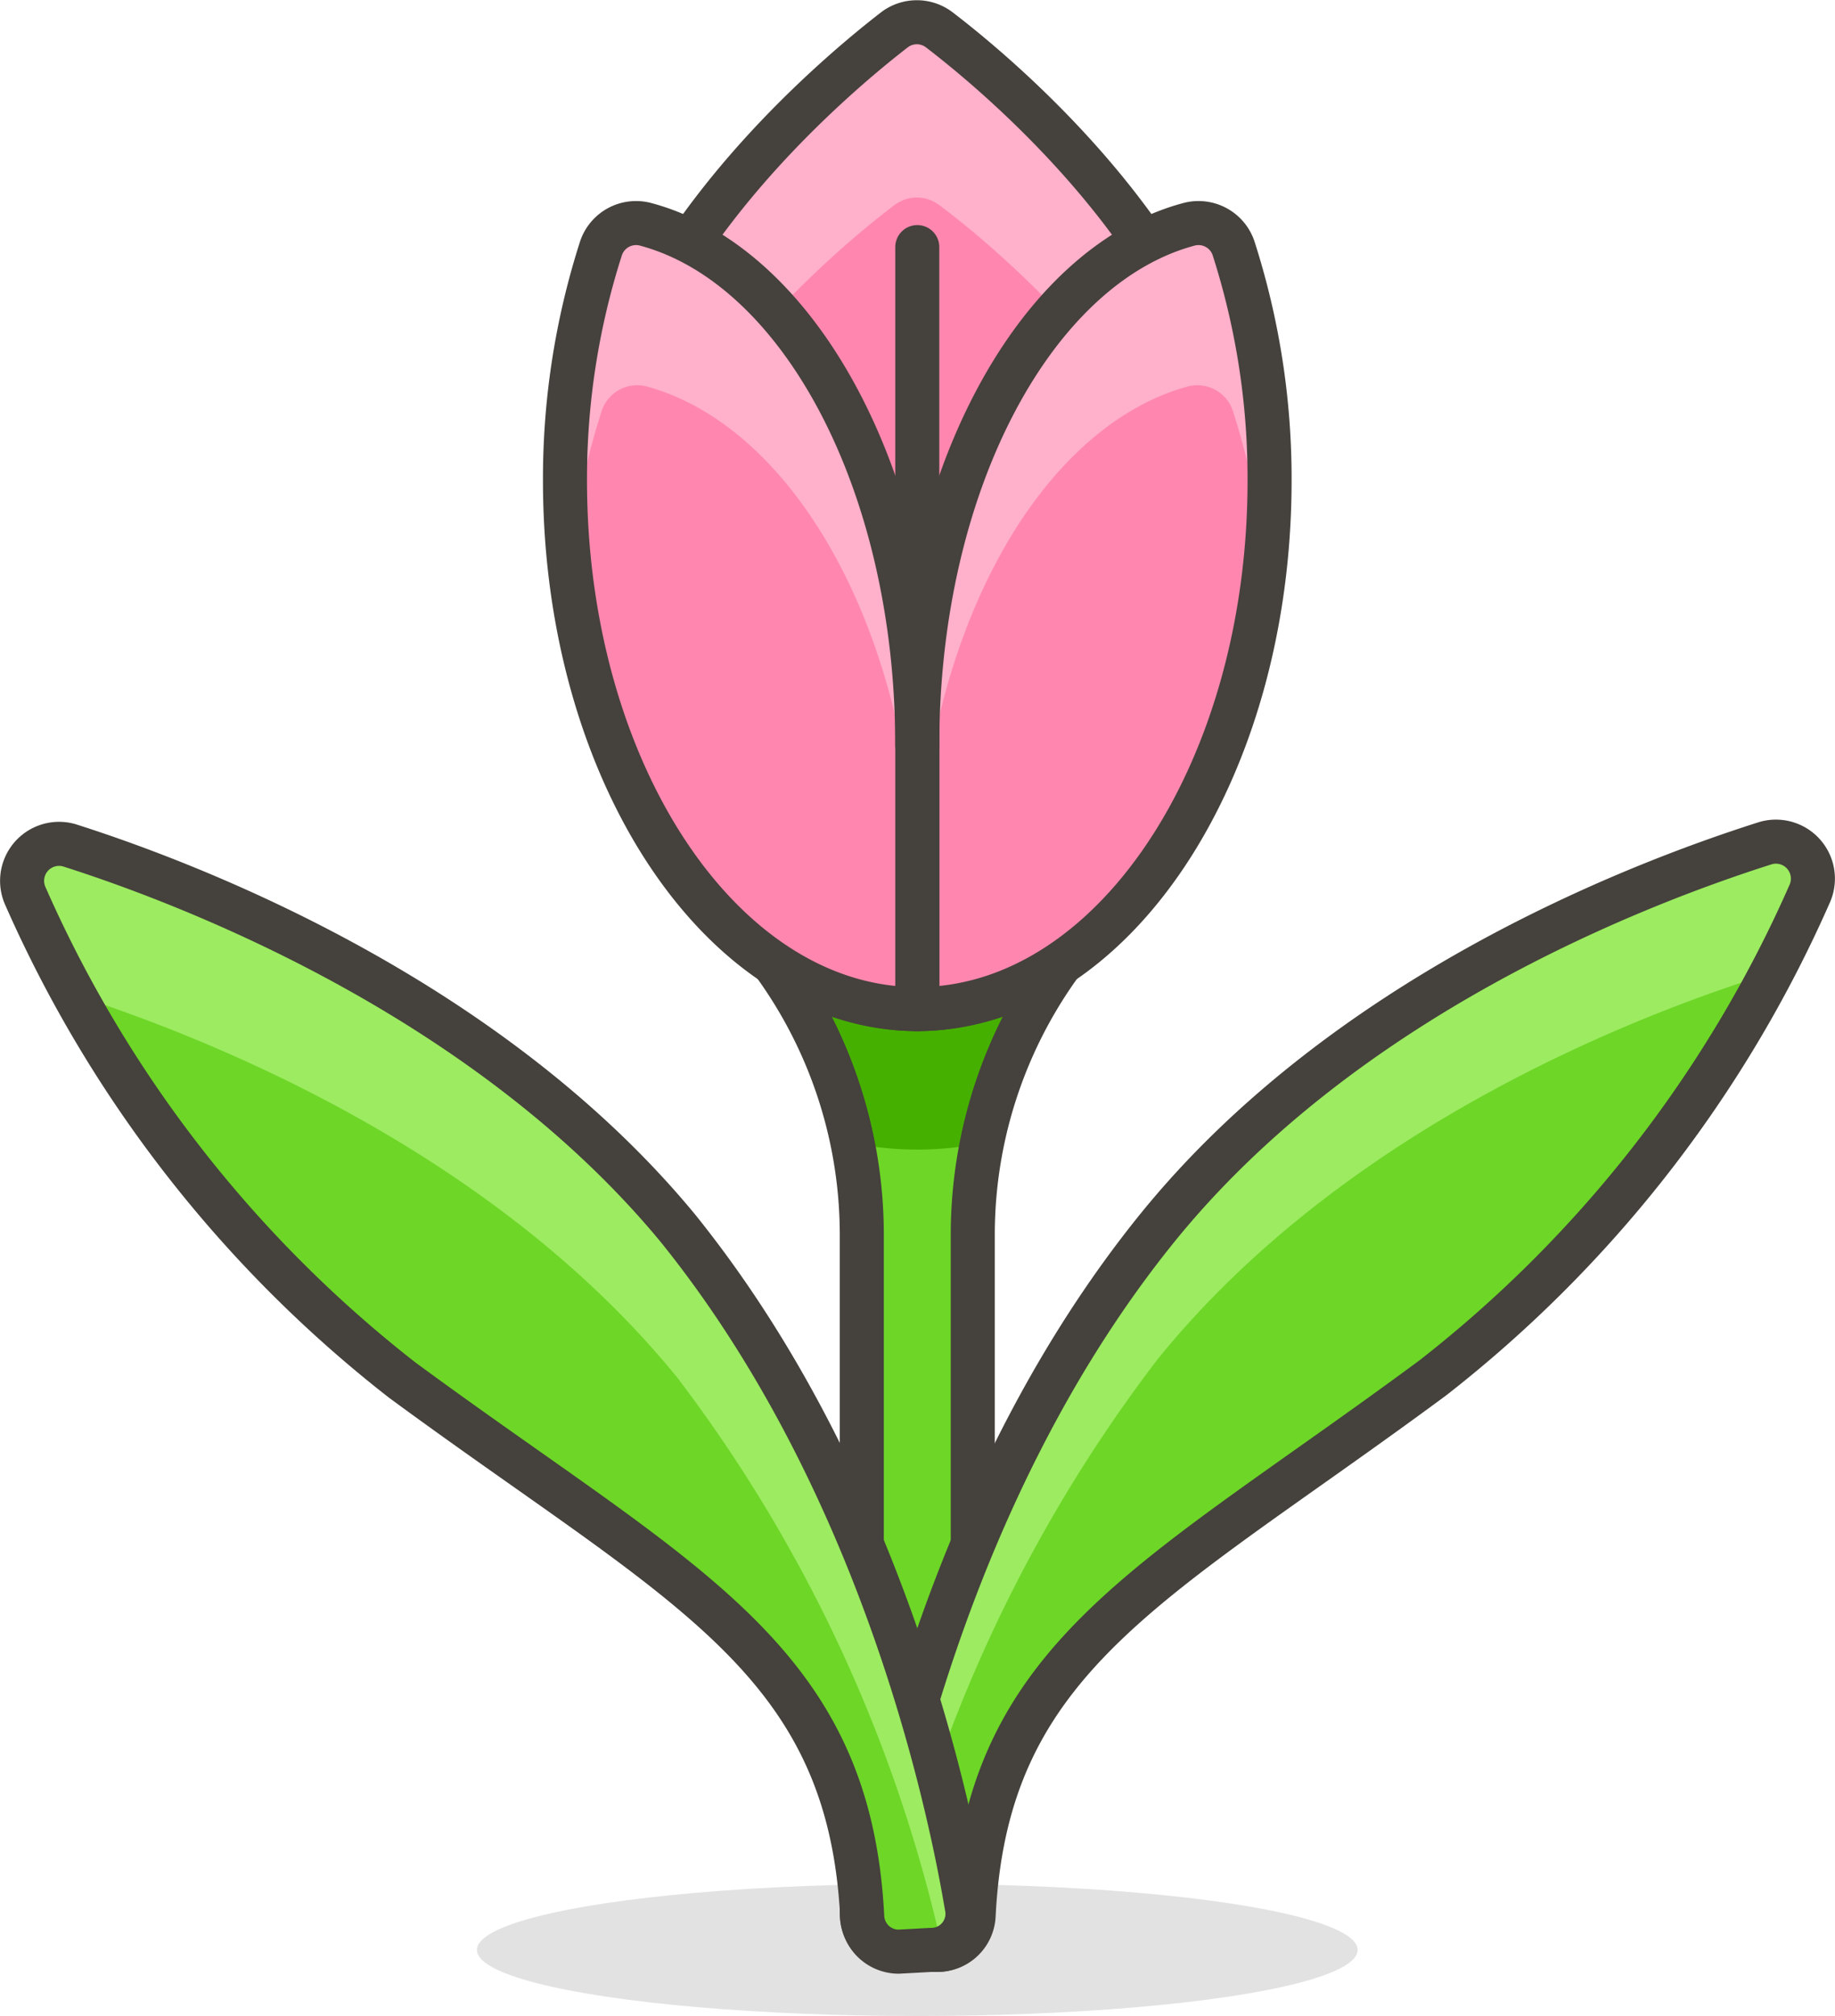 <svg id="Icons" xmlns="http://www.w3.org/2000/svg" viewBox="0 0 41.67 45.77"><title>510-tulip</title><g id="_Group_" data-name=" Group "><ellipse id="_Ellipse_" data-name=" Ellipse " cx="20.83" cy="44.27" rx="10" ry="1.5" style="fill:#45413c;opacity:0.15;isolation:isolate"/><path id="_Path_" data-name=" Path " d="M20.23,22.46h0a10.48,10.48,0,0,1,2.51,6.8V44.69a.82.82,0,0,0,.82.81h.88a.82.82,0,0,0,.82-.81V29.26a10.48,10.48,0,0,1,2.51-6.8Z" transform="translate(-3.17 -1.23)" style="fill:#6dd627"/><path d="M22.53,27.18a7.28,7.28,0,0,0,2.94,0,10.39,10.39,0,0,1,2.3-4.72H20.23A10.39,10.39,0,0,1,22.53,27.18Z" transform="translate(-3.17 -1.23)" style="fill:#46b000"/><path id="_Path_2" data-name=" Path 2" d="M20.23,22.46h0a10.48,10.48,0,0,1,2.51,6.8V44.69a.82.82,0,0,0,.82.81h.88a.82.82,0,0,0,.82-.81V29.26a10.48,10.48,0,0,1,2.51-6.8Z" transform="translate(-3.17 -1.23)" style="fill:none;stroke:#45413c;stroke-linecap:round;stroke-linejoin:round"/><path id="_Path_3" data-name=" Path 3" d="M31.32,12.83c0,6.25-3.28,11.31-7.32,11.31s-7.32-5.06-7.32-11.31c0-5.23,5.14-9.64,6.81-10.93a.84.84,0,0,1,1,0C26.18,3.19,31.32,7.6,31.32,12.83Z" transform="translate(-3.17 -1.23)" style="fill:#ff87af"/><path id="_Path_4" data-name=" Path 4" d="M23.49,5.88a.84.84,0,0,1,1,0C26,7,30.28,10.7,31.15,15.22a16.91,16.91,0,0,0,.17-2.39c0-5.23-5.14-9.64-6.81-10.93a.84.84,0,0,0-1,0C21.84,3.19,16.7,7.6,16.7,12.83a16.91,16.91,0,0,0,.17,2.39C17.72,10.7,22,7,23.49,5.88Z" transform="translate(-3.17 -1.23)" style="fill:#ffb0ca"/><path id="_Path_5" data-name=" Path 5" d="M31.32,12.83c0,6.25-3.28,11.31-7.32,11.31s-7.32-5.06-7.32-11.31c0-5.23,5.14-9.64,6.81-10.93a.84.84,0,0,1,1,0C26.18,3.19,31.32,7.6,31.32,12.83Z" transform="translate(-3.17 -1.23)" style="fill:none;stroke:#45413c;stroke-linecap:round;stroke-linejoin:round"/><path id="_Path_6" data-name=" Path 6" d="M24,24.14c4.41,0,8-5.36,8-12a17.09,17.09,0,0,0-.82-5.28.84.84,0,0,0-1-.54C26.67,7.25,24,12.18,24,18.15Z" transform="translate(-3.17 -1.23)" style="fill:#ff87af"/><path d="M30.16,10a.85.85,0,0,1,1,.54A16.87,16.87,0,0,1,31.89,14c.06-.61.09-1.22.09-1.86a17.09,17.09,0,0,0-.82-5.28.84.84,0,0,0-1-.54C26.67,7.25,24,12.18,24,18.15v3.69C24,15.88,26.67,10.94,30.16,10Z" transform="translate(-3.17 -1.23)" style="fill:#ffb0ca"/><path id="_Path_7" data-name=" Path 7" d="M24,24.14c4.41,0,8-5.36,8-12a17.09,17.09,0,0,0-.82-5.28.84.84,0,0,0-1-.54C26.67,7.25,24,12.18,24,18.15Z" transform="translate(-3.17 -1.23)" style="fill:none;stroke:#45413c;stroke-linecap:round;stroke-linejoin:round"/><path id="_Path_8" data-name=" Path 8" d="M24,24.14c-4.41,0-8-5.36-8-12a17.09,17.09,0,0,1,.82-5.28.84.84,0,0,1,1-.54C21.33,7.25,24,12.18,24,18.15Z" transform="translate(-3.17 -1.23)" style="fill:#ff87af"/><path d="M17.84,10a.85.85,0,0,0-1,.54A16.87,16.87,0,0,0,16.11,14c-.06-.61-.09-1.22-.09-1.86a17.09,17.09,0,0,1,.82-5.28.84.84,0,0,1,1-.54C21.33,7.25,24,12.18,24,18.15v3.69C24,15.88,21.33,10.94,17.84,10Z" transform="translate(-3.17 -1.23)" style="fill:#ffb0ca"/><path id="_Path_9" data-name=" Path 9" d="M24,24.14c-4.41,0-8-5.36-8-12a17.09,17.09,0,0,1,.82-5.28.84.84,0,0,1,1-.54C21.33,7.25,24,12.18,24,18.15Z" transform="translate(-3.17 -1.23)" style="fill:none;stroke:#45413c;stroke-linecap:round;stroke-linejoin:round"/><line id="_Path_10" data-name=" Path 10" x1="20.83" y1="16.92" x2="20.83" y2="5.61" style="fill:none;stroke:#45413c;stroke-linecap:round;stroke-linejoin:round"/><path id="_Path_11" data-name=" Path 11" d="M23.69,45.5a.82.82,0,0,1-.81-1c.43-2.55,2-9.74,6.57-15.39,4.21-5.2,10.76-7.77,13.82-8.74a.84.84,0,0,1,1,1.14,28.49,28.49,0,0,1-8.56,11c-6.34,4.69-10.13,6.29-10.43,12.2a.82.82,0,0,1-.82.79Z" transform="translate(-3.17 -1.23)" style="fill:#6dd627"/><path id="_Path_12" data-name=" Path 12" d="M23.31,45.39A33.61,33.61,0,0,1,29.45,32.1c4.21-5.21,10.76-7.78,13.82-8.74h.14c.36-.67.65-1.28.88-1.79a.83.83,0,0,0-1-1.13c-3.06,1-9.61,3.53-13.82,8.74-4.6,5.61-6.16,12.82-6.59,15.36A.81.81,0,0,0,23.31,45.39Z" transform="translate(-3.17 -1.23)" style="fill:#9ceb60"/><path id="_Path_13" data-name=" Path 13" d="M23.69,45.5a.82.82,0,0,1-.81-1c.43-2.55,2-9.74,6.57-15.39,4.21-5.2,10.76-7.77,13.82-8.74a.84.84,0,0,1,1,1.14,28.49,28.49,0,0,1-8.56,11c-6.34,4.69-10.13,6.29-10.43,12.2a.82.82,0,0,1-.82.79Z" transform="translate(-3.17 -1.23)" style="fill:none;stroke:#45413c;stroke-linecap:round;stroke-linejoin:round"/><path id="_Path_14" data-name=" Path 14" d="M24.31,45.5a.82.82,0,0,0,.81-1c-.43-2.55-2-9.74-6.56-15.39C14.34,24,7.79,21.39,4.74,20.42a.84.84,0,0,0-1,1.14,28.49,28.49,0,0,0,8.56,11c6.36,4.68,10.15,6.28,10.45,12.19a.83.83,0,0,0,.82.79Z" transform="translate(-3.17 -1.23)" style="fill:#6dd627"/><path id="_Path_15" data-name=" Path 15" d="M4.84,23.81c3.1,1,9.54,3.56,13.72,8.71a33.41,33.41,0,0,1,6,12.92.82.82,0,0,0,.52-.89c-.43-2.55-2-9.74-6.56-15.39C14.34,24,7.79,21.39,4.74,20.42a.84.84,0,0,0-1,1.14A19.77,19.77,0,0,0,4.84,23.81Z" transform="translate(-3.17 -1.23)" style="fill:#9ceb60"/><path id="_Path_16" data-name=" Path 16" d="M24.31,45.5a.82.82,0,0,0,.81-1c-.43-2.55-2-9.74-6.56-15.39C14.34,24,7.79,21.39,4.74,20.42a.84.84,0,0,0-1,1.14,28.49,28.49,0,0,0,8.56,11c6.36,4.68,10.15,6.28,10.45,12.19a.83.83,0,0,0,.82.79Z" transform="translate(-3.17 -1.23)" style="fill:none;stroke:#45413c;stroke-linecap:round;stroke-linejoin:round"/></g></svg>